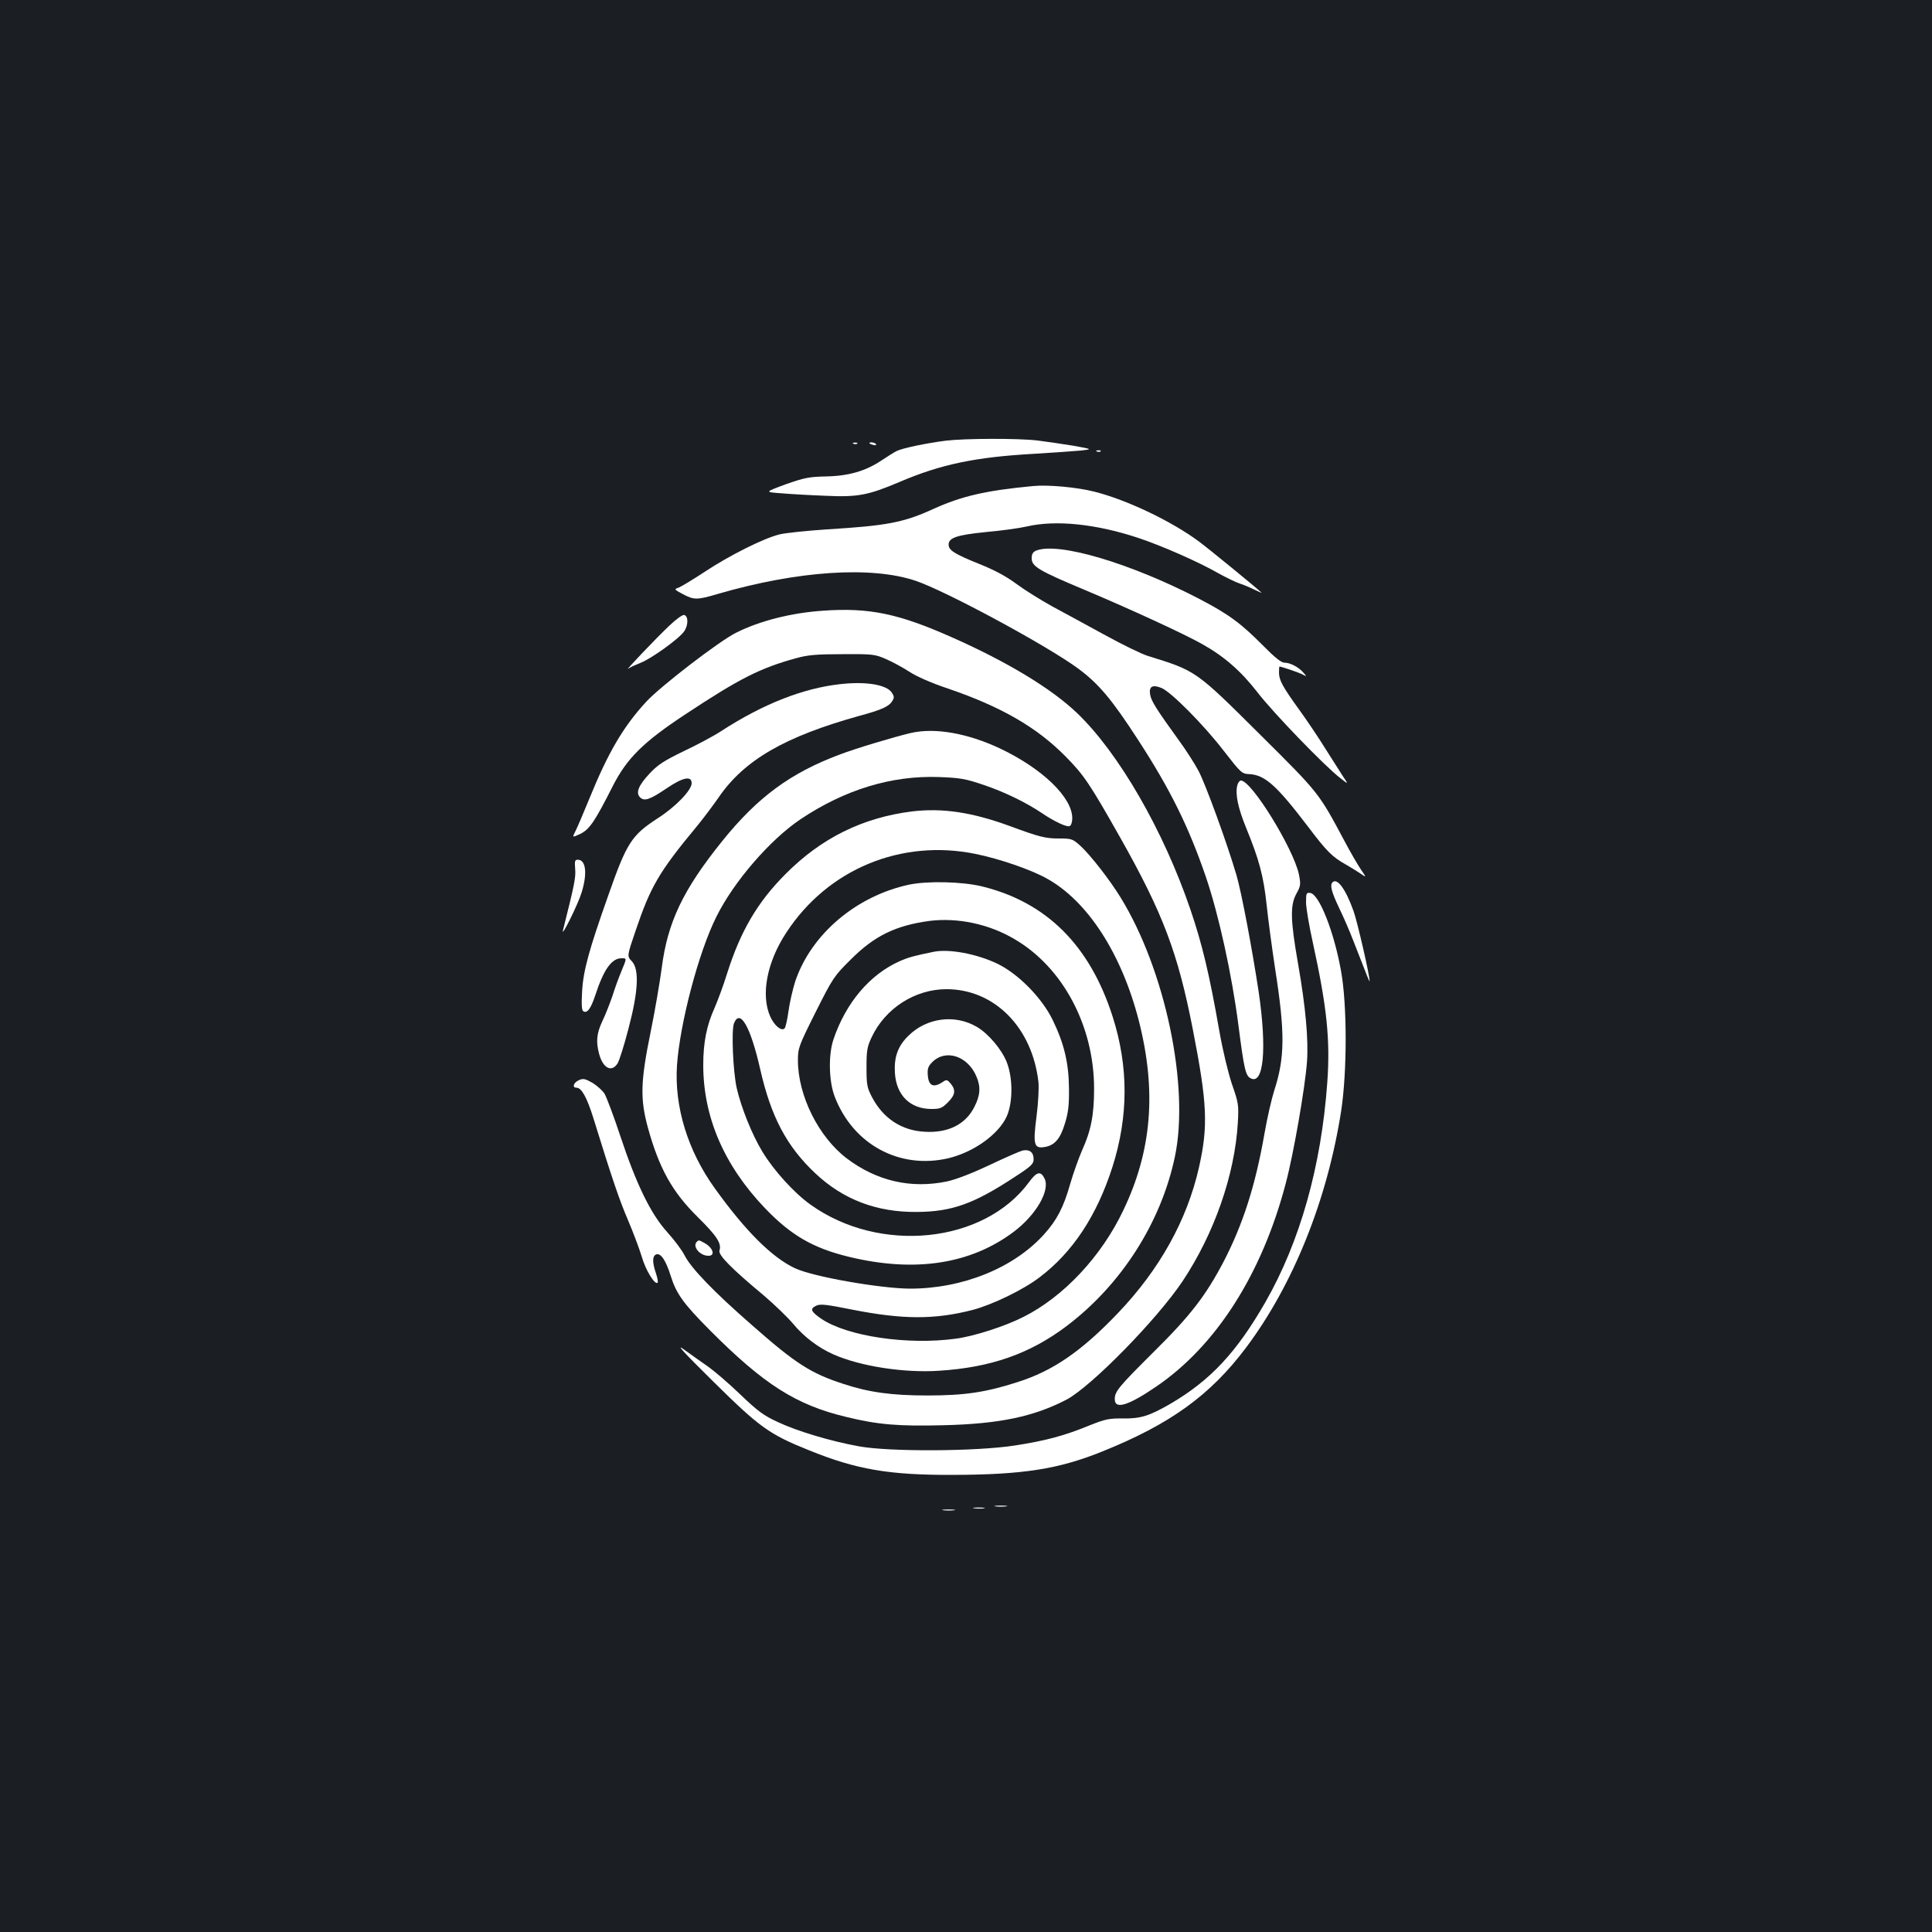 <?xml version="1.0" standalone="no"?>
<!DOCTYPE svg PUBLIC "-//W3C//DTD SVG 20010904//EN"
 "http://www.w3.org/TR/2001/REC-SVG-20010904/DTD/svg10.dtd">
<svg version="1.0" xmlns="http://www.w3.org/2000/svg"
 width="1000pt" height="1000pt" viewBox="0 0 1000 1000"
 preserveAspectRatio="xMidYMid meet">
<rect width="100%" height="100%" fill="#1b1f23"/>
<g transform="translate(0,1000) scale(0.1,-0.1)"
fill="#ffffff" stroke="none">
<path d="M4895 7719 c-102 -13 -226 -39 -255 -54 -14 -7 -48 -29 -77 -48 -82
-55 -171 -81 -288 -83 -89 -2 -112 -7 -209 -41 -108 -40 -108 -40 -25 -46 46
-4 149 -10 229 -13 169 -8 222 2 385 71 215 92 394 129 695 146 102 6 212 14
245 17 60 7 60 7 -40 25 -55 9 -138 21 -185 27 -100 12 -376 11 -475 -1z"/>
<path d="M4418 7703 c7 -3 16 -2 19 1 4 3 -2 6 -13 5 -11 0 -14 -3 -6 -6z"/>
<path d="M4500 7706 c0 -2 9 -6 20 -9 11 -3 18 -1 14 4 -5 9 -34 13 -34 5z"/>
<path d="M5678 7663 c7 -3 16 -2 19 1 4 3 -2 6 -13 5 -11 0 -14 -3 -6 -6z"/>
<path d="M5345 7484 c-243 -23 -367 -52 -511 -117 -157 -72 -242 -88 -554
-107 -102 -7 -212 -18 -245 -26 -82 -20 -258 -108 -388 -194 -59 -39 -119 -75
-133 -81 -26 -9 -26 -9 20 -34 59 -31 73 -31 182 1 413 120 793 145 1023 68
157 -53 681 -336 841 -454 107 -79 175 -160 311 -370 167 -257 262 -450 351
-710 66 -194 134 -503 168 -766 29 -226 37 -262 63 -275 68 -37 85 153 42 446
-34 225 -89 516 -115 605 -49 167 -160 471 -196 539 -19 36 -64 107 -100 156
-120 166 -145 206 -151 240 -7 42 12 53 59 34 49 -20 218 -190 321 -324 92
-118 94 -120 136 -122 79 -5 140 -60 300 -270 99 -131 126 -158 199 -199 26
-15 60 -36 76 -47 29 -20 29 -20 -1 24 -16 24 -54 89 -83 144 -135 253 -132
249 -435 550 -337 335 -332 332 -584 410 -30 9 -129 57 -220 107 -91 50 -215
117 -274 149 -60 33 -143 85 -185 116 -54 40 -113 72 -196 105 -126 51 -156
70 -156 99 0 36 44 50 192 65 79 7 174 20 213 29 150 35 360 13 579 -60 120
-40 311 -124 412 -182 40 -22 89 -46 110 -53 22 -7 57 -22 79 -33 22 -11 38
-17 35 -15 -23 23 -278 231 -324 265 -143 106 -374 216 -541 258 -90 23 -240
37 -320 29z"/>
<path d="M5363 7150 c-17 -7 -23 -18 -23 -40 0 -42 37 -64 276 -164 235 -99
513 -227 605 -279 115 -64 202 -140 288 -251 80 -104 347 -381 429 -444 42
-33 42 -33 13 10 -15 24 -56 88 -91 143 -34 55 -95 146 -135 201 -88 122 -105
154 -105 194 0 16 1 30 3 30 11 -1 101 -31 119 -41 23 -12 23 -12 3 11 -25 28
-67 50 -97 50 -16 0 -50 27 -108 86 -119 120 -181 165 -334 245 -357 185 -729
295 -843 249z"/>
<path d="M4260 6839 c-165 -11 -329 -53 -450 -114 -87 -43 -391 -277 -465
-357 -119 -129 -198 -264 -295 -503 -29 -71 -61 -146 -71 -166 -18 -35 -18
-35 25 -15 47 23 75 64 167 246 73 144 158 229 377 373 278 184 386 239 572
290 61 17 105 21 240 21 156 1 168 0 225 -25 33 -14 88 -44 122 -66 38 -25
116 -59 200 -87 275 -94 459 -200 608 -351 95 -96 126 -142 283 -420 222 -393
299 -598 376 -993 75 -384 80 -500 32 -714 -62 -274 -204 -529 -420 -755 -187
-196 -336 -299 -520 -357 -165 -53 -274 -69 -466 -69 -183 0 -302 16 -435 60
-169 55 -247 105 -475 306 -196 171 -312 292 -346 358 -13 27 -54 81 -90 121
-86 95 -160 247 -244 500 -34 103 -71 200 -81 217 -10 16 -38 41 -62 56 -39
22 -48 24 -71 14 -28 -13 -36 -39 -12 -39 26 0 53 -49 86 -153 100 -324 137
-431 180 -531 26 -61 58 -146 71 -188 20 -72 69 -151 83 -137 3 3 -1 25 -9 49
-19 55 -19 89 1 97 24 9 50 -30 75 -109 29 -94 66 -145 204 -284 278 -279 445
-386 705 -448 163 -40 271 -49 503 -43 292 7 469 45 638 133 128 68 469 416
601 614 163 246 269 548 285 819 5 92 4 101 -31 201 -20 61 -48 177 -65 275
-52 296 -88 446 -149 626 -140 411 -372 813 -588 1019 -132 126 -358 263 -644
390 -278 124 -431 156 -670 139z"/>
<path d="M3465 6762 c-72 -68 -237 -242 -213 -223 9 7 38 20 63 30 55 21 199
124 226 163 23 32 22 82 -1 85 -8 1 -42 -23 -75 -55z"/>
<path d="M4350 6459 c-193 -21 -401 -103 -617 -243 -38 -25 -126 -72 -194
-104 -101 -49 -134 -70 -176 -115 -58 -62 -74 -100 -50 -124 22 -22 51 -12
138 47 84 57 129 66 129 26 0 -36 -83 -122 -175 -181 -136 -88 -161 -127 -256
-398 -101 -285 -130 -391 -136 -498 -4 -68 -2 -98 6 -103 20 -13 39 13 62 82
44 135 85 192 136 192 28 0 28 2 -1 -68 -13 -31 -34 -88 -46 -127 -13 -38 -36
-97 -52 -130 -30 -64 -34 -106 -17 -170 20 -74 64 -97 95 -50 9 13 34 93 56
177 52 196 58 311 18 353 -25 26 -25 26 20 158 77 228 121 304 316 539 33 40
84 108 114 151 132 193 343 315 729 422 114 31 152 48 169 76 11 17 11 24 -2
44 -27 41 -133 59 -266 44z"/>
<path d="M4714 6206 c-82 -19 -289 -81 -369 -112 -254 -95 -425 -221 -608
-449 -202 -251 -282 -419 -312 -656 -9 -68 -34 -216 -57 -329 -53 -258 -55
-347 -15 -495 59 -214 127 -335 259 -465 98 -97 124 -136 112 -173 -7 -23 61
-92 229 -232 55 -47 124 -113 154 -149 54 -65 129 -122 206 -156 140 -62 366
-97 547 -85 269 17 470 88 659 230 284 214 490 536 562 877 77 363 -49 966
-281 1343 -56 91 -157 221 -209 268 -39 35 -45 37 -109 37 -71 0 -100 7 -257
65 -195 71 -347 94 -505 75 -255 -32 -470 -138 -655 -325 -145 -145 -233 -297
-301 -512 -19 -62 -49 -142 -65 -179 -41 -90 -59 -179 -59 -296 0 -269 107
-519 319 -741 135 -141 249 -207 434 -252 341 -83 631 -39 855 130 114 86 188
213 159 274 -20 42 -41 37 -81 -18 -233 -317 -772 -373 -1131 -116 -84 60
-189 175 -249 274 -54 89 -110 229 -133 330 -19 87 -28 298 -14 334 31 79 86
-17 136 -238 56 -246 137 -399 285 -538 144 -136 318 -202 525 -200 182 1 295
42 504 179 88 57 101 69 101 94 0 36 -21 52 -57 45 -15 -4 -93 -38 -173 -76
-91 -43 -172 -74 -218 -84 -187 -39 -364 2 -519 119 -146 111 -253 325 -253
508 0 63 4 74 92 250 89 177 95 186 183 273 121 121 230 174 403 198 147 19
311 -15 445 -95 249 -146 410 -449 410 -773 0 -136 -16 -218 -63 -321 -16 -37
-44 -114 -61 -173 -34 -120 -69 -187 -135 -260 -157 -174 -421 -281 -694 -281
-155 1 -504 62 -596 106 -119 56 -257 194 -414 413 -140 194 -210 422 -196
636 15 218 112 587 204 770 90 182 278 399 436 505 229 153 471 227 716 218
111 -4 138 -9 235 -42 106 -36 217 -90 300 -146 62 -42 126 -72 141 -66 8 3
14 20 14 41 0 108 -155 257 -374 361 -169 79 -336 109 -462 80z m336 -626
c123 -25 286 -81 368 -127 212 -117 388 -390 477 -738 92 -363 67 -671 -81
-980 -113 -238 -309 -447 -516 -551 -96 -49 -258 -101 -351 -113 -249 -34
-561 12 -696 103 -55 38 -60 52 -26 68 22 10 53 6 188 -21 260 -51 424 -52
622 -1 102 27 261 104 345 168 172 130 297 319 378 572 83 261 84 518 1 778
-118 369 -342 592 -676 674 -103 25 -282 29 -378 9 -274 -59 -507 -257 -589
-501 -13 -41 -29 -111 -35 -155 -6 -44 -15 -83 -20 -88 -16 -16 -53 14 -74 61
-50 111 -18 282 83 435 214 328 594 486 980 407z"/>
<path d="M6404 5934 c-11 -45 4 -116 46 -219 68 -166 90 -250 106 -398 8 -77
28 -225 44 -331 52 -332 51 -460 -5 -632 -13 -41 -36 -140 -50 -221 -47 -269
-111 -469 -212 -664 -92 -175 -171 -278 -358 -463 -186 -185 -205 -208 -205
-248 0 -55 69 -34 213 64 312 212 549 584 672 1053 40 150 100 494 110 630 8
114 -7 282 -46 505 -40 228 -42 304 -9 364 23 42 23 49 13 101 -29 134 -245
485 -300 485 -7 0 -16 -12 -19 -26z"/>
<path d="M2977 5503 c4 -44 -3 -79 -63 -318 -11 -45 78 135 96 194 31 99 23
171 -19 171 -16 0 -17 -7 -14 -47z"/>
<path d="M6897 5433 c-14 -14 -6 -48 34 -132 23 -47 57 -126 76 -176 75 -193
82 -210 82 -203 2 23 -64 310 -83 362 -41 115 -85 174 -109 149z"/>
<path d="M6760 5330 c0 -28 16 -122 35 -208 73 -333 91 -504 75 -725 -31 -433
-141 -824 -321 -1138 -149 -259 -283 -403 -491 -525 -109 -63 -154 -77 -244
-76 -72 1 -92 -3 -170 -34 -136 -56 -231 -81 -392 -106 -200 -31 -650 -33
-807 -4 -144 26 -318 78 -418 125 -74 34 -104 56 -195 143 -59 57 -134 121
-165 143 -32 22 -88 62 -124 88 -49 36 -11 -6 152 -167 237 -234 287 -270 491
-352 246 -100 414 -129 744 -128 363 1 547 29 775 121 351 141 559 291 744
537 244 325 421 764 493 1227 31 205 31 549 -1 724 -36 202 -113 397 -159 403
-20 3 -22 -1 -22 -48z"/>
<path d="M4835 5074 c-103 -21 -133 -29 -178 -49 -154 -68 -279 -215 -343
-405 -27 -80 -24 -216 6 -295 95 -249 336 -379 589 -320 132 32 260 124 302
217 32 73 32 198 0 280 -26 66 -95 148 -155 183 -114 67 -261 47 -355 -47 -54
-53 -74 -110 -69 -191 7 -116 79 -187 189 -187 45 0 55 4 85 34 39 39 42 64
15 97 -17 20 -22 22 -38 11 -51 -35 -77 -24 -81 35 -2 32 2 44 24 66 69 69
184 31 228 -75 23 -53 20 -97 -10 -156 -45 -91 -135 -137 -257 -130 -120 6
-216 69 -274 180 -25 48 -28 63 -28 153 0 87 3 107 27 157 70 149 224 248 387
248 248 0 444 -198 476 -481 3 -32 -1 -107 -10 -178 -19 -146 -13 -167 42
-158 52 9 81 42 105 122 17 55 22 93 21 180 -1 133 -25 233 -84 355 -57 117
-180 241 -289 293 -106 50 -245 76 -325 61z"/>
<path d="M3607 3573 c-25 -24 15 -73 60 -73 38 0 23 44 -24 68 -25 14 -27 14
-36 5z"/>
<path d="M5153 2203 c15 -2 39 -2 55 0 15 2 2 4 -28 4 -30 0 -43 -2 -27 -4z"/>
<path d="M5043 2193 c15 -2 37 -2 50 0 12 2 0 4 -28 4 -27 0 -38 -2 -22 -4z"/>
<path d="M4883 2183 c15 -2 39 -2 55 0 15 2 2 4 -28 4 -30 0 -43 -2 -27 -4z"/>
</g>
</svg>
